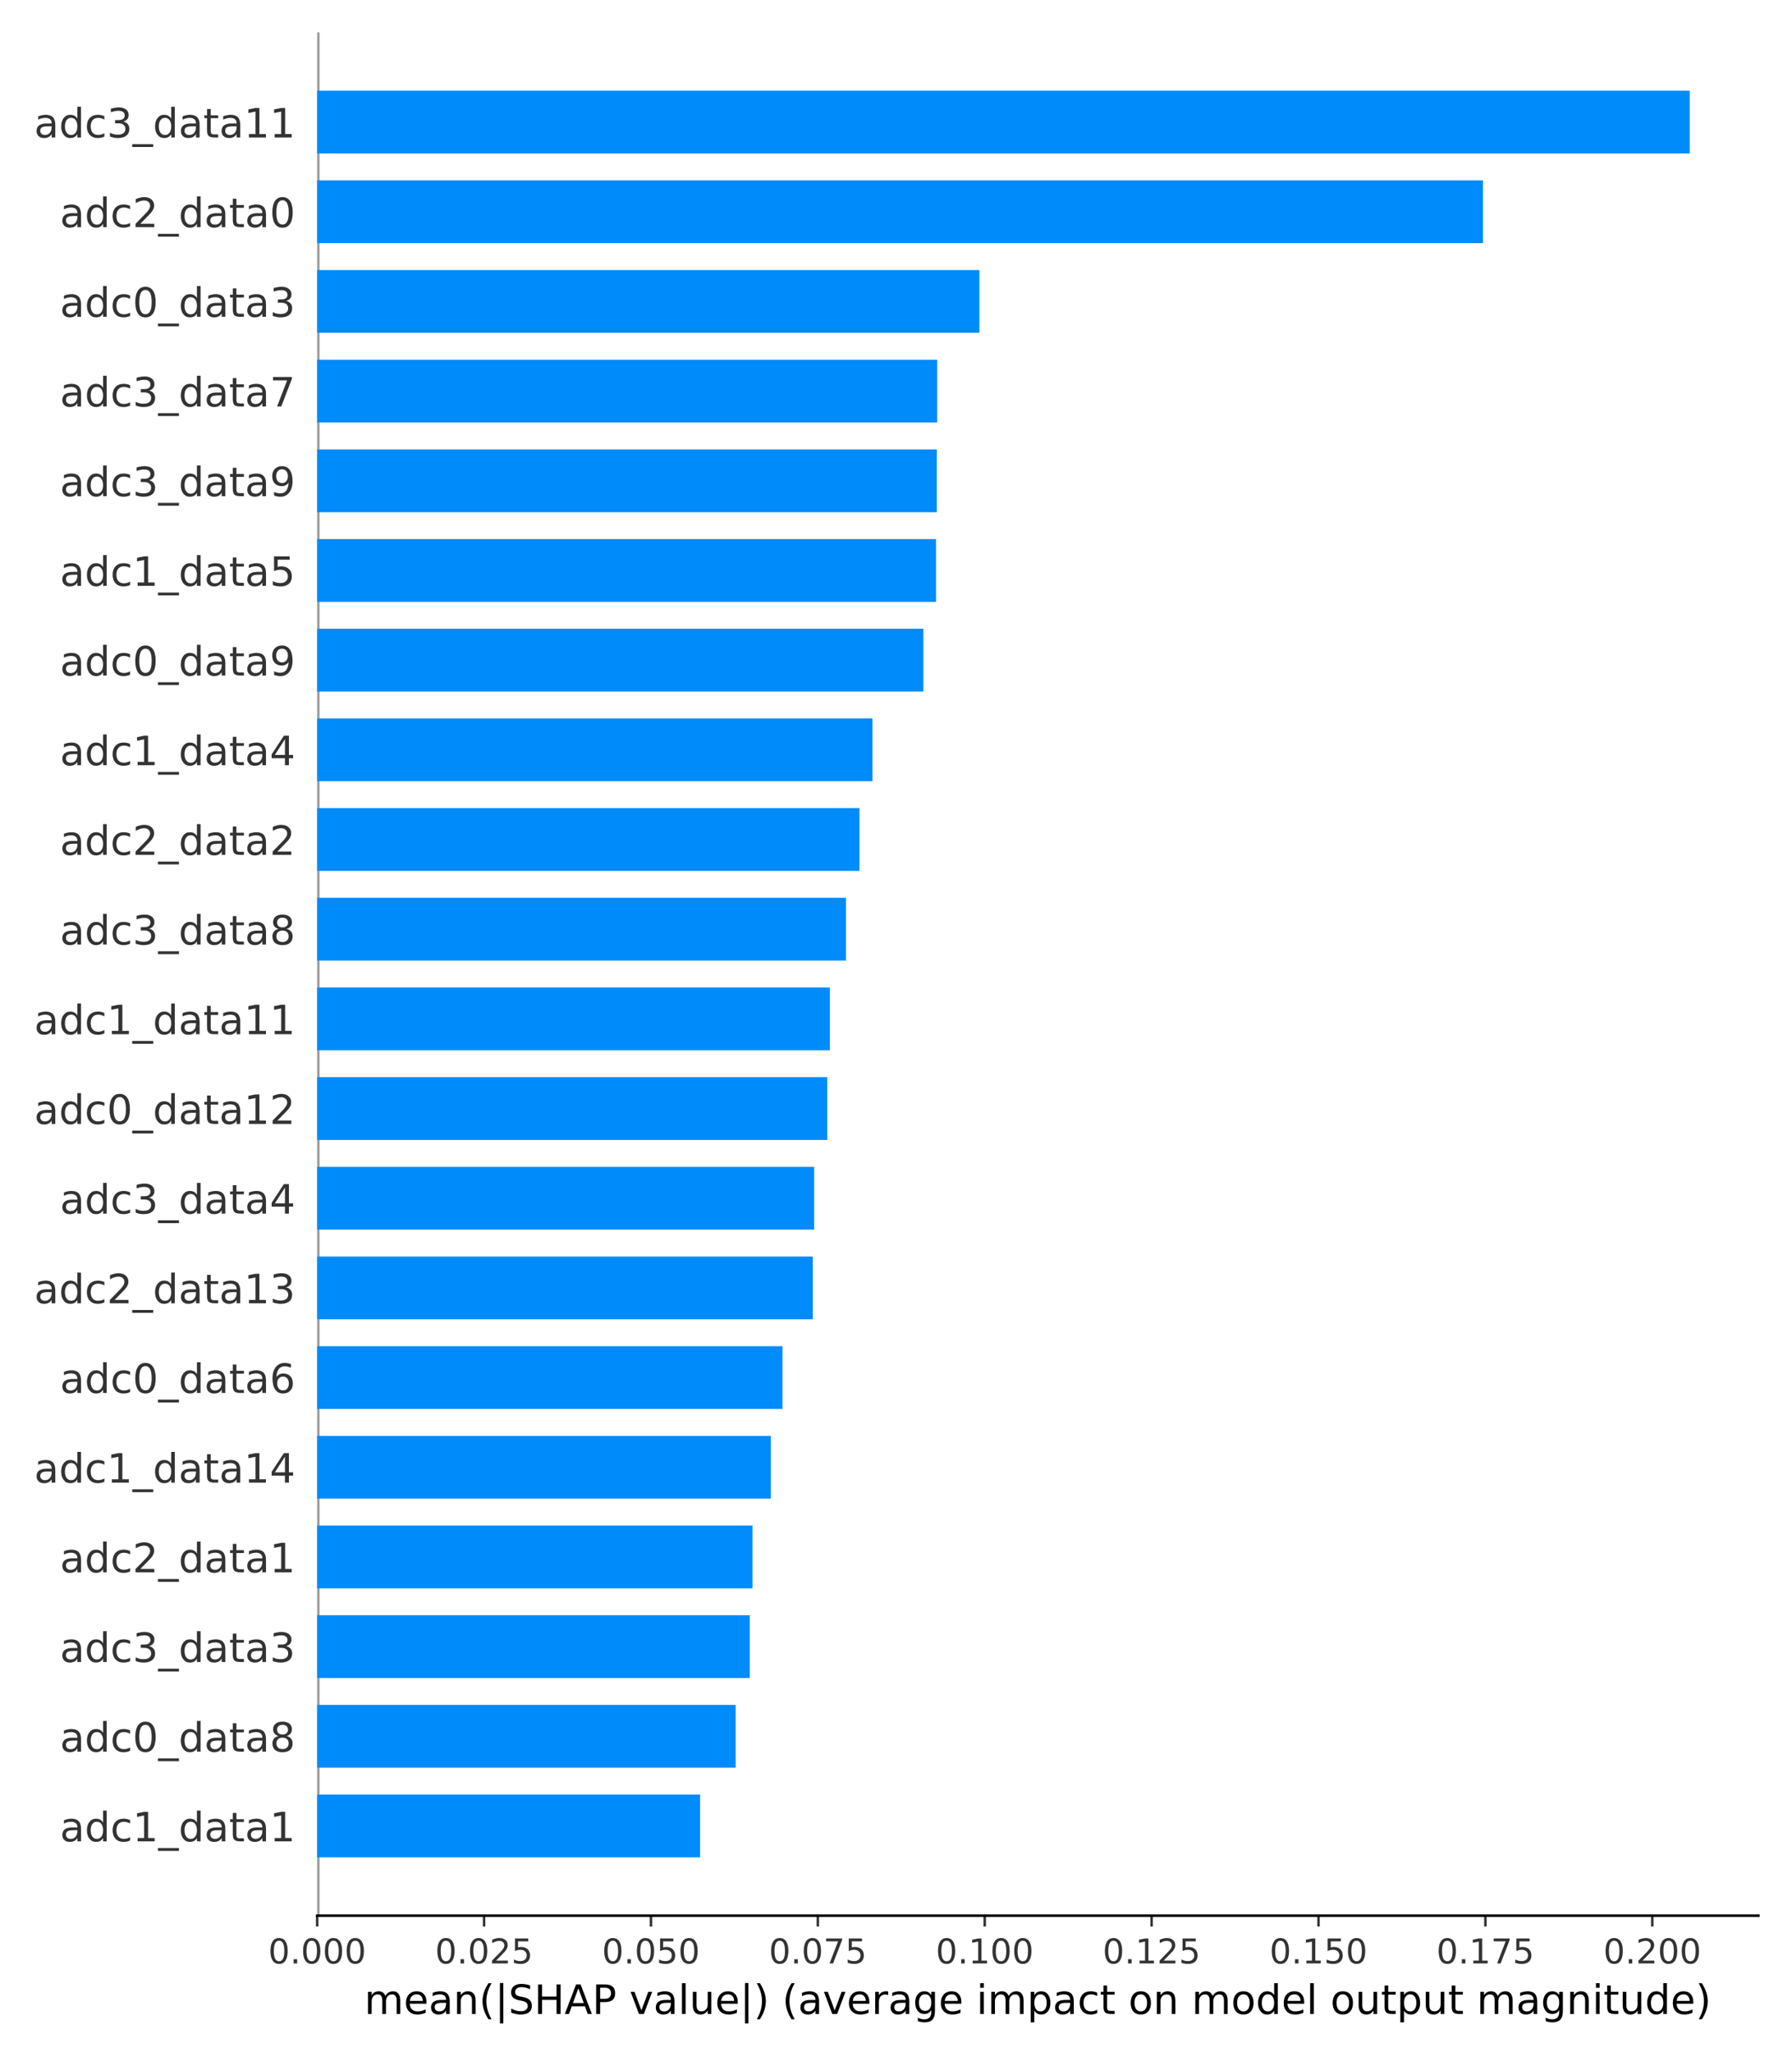 <?xml version="1.0" encoding="utf-8" standalone="no"?>
<!DOCTYPE svg PUBLIC "-//W3C//DTD SVG 1.1//EN"
  "http://www.w3.org/Graphics/SVG/1.1/DTD/svg11.dtd">
<!-- Created with matplotlib (https://matplotlib.org/) -->
<svg height="659.52pt" version="1.1" viewBox="0 0 576 659.52" width="576pt" xmlns="http://www.w3.org/2000/svg" xmlns:xlink="http://www.w3.org/1999/xlink">
 <defs>
  <style type="text/css">
*{stroke-linecap:butt;stroke-linejoin:round;}
  </style>
 </defs>
 <g id="figure_1">
  <g id="patch_1">
   <path d="M 0 659.52 
L 576 659.52 
L 576 0 
L 0 0 
z
" style="fill:#ffffff;"/>
  </g>
  <g id="axes_1">
   <g id="patch_2">
    <path d="M 101.95 615.591 
L 565.2 615.591 
L 565.2 10.413 
L 101.95 10.413 
z
" style="fill:#ffffff;"/>
   </g>
   <g id="line2d_1">
    <path clip-path="url(#p3384a11231)" d="M 101.95 615.591 
L 101.95 10.413 
" style="fill:none;stroke:#999999;stroke-linecap:square;stroke-width:1.5;"/>
   </g>
   <g id="patch_3">
    <path clip-path="url(#p3384a11231)" d="M 101.95 596.859 
L 225.037 596.859 
L 225.037 576.686 
L 101.95 576.686 
z
" style="fill:#008bfb;"/>
   </g>
   <g id="patch_4">
    <path clip-path="url(#p3384a11231)" d="M 101.95 568.041 
L 236.459 568.041 
L 236.459 547.868 
L 101.95 547.868 
z
" style="fill:#008bfb;"/>
   </g>
   <g id="patch_5">
    <path clip-path="url(#p3384a11231)" d="M 101.95 539.223 
L 240.997 539.223 
L 240.997 519.05 
L 101.95 519.05 
z
" style="fill:#008bfb;"/>
   </g>
   <g id="patch_6">
    <path clip-path="url(#p3384a11231)" d="M 101.95 510.405 
L 241.863 510.405 
L 241.863 490.232 
L 101.95 490.232 
z
" style="fill:#008bfb;"/>
   </g>
   <g id="patch_7">
    <path clip-path="url(#p3384a11231)" d="M 101.95 481.587 
L 247.775 481.587 
L 247.775 461.414 
L 101.95 461.414 
z
" style="fill:#008bfb;"/>
   </g>
   <g id="patch_8">
    <path clip-path="url(#p3384a11231)" d="M 101.95 452.769 
L 251.511 452.769 
L 251.511 432.597 
L 101.95 432.597 
z
" style="fill:#008bfb;"/>
   </g>
   <g id="patch_9">
    <path clip-path="url(#p3384a11231)" d="M 101.95 423.951 
L 261.27 423.951 
L 261.27 403.779 
L 101.95 403.779 
z
" style="fill:#008bfb;"/>
   </g>
   <g id="patch_10">
    <path clip-path="url(#p3384a11231)" d="M 101.95 395.133 
L 261.696 395.133 
L 261.696 374.961 
L 101.95 374.961 
z
" style="fill:#008bfb;"/>
   </g>
   <g id="patch_11">
    <path clip-path="url(#p3384a11231)" d="M 101.95 366.315 
L 265.899 366.315 
L 265.899 346.143 
L 101.95 346.143 
z
" style="fill:#008bfb;"/>
   </g>
   <g id="patch_12">
    <path clip-path="url(#p3384a11231)" d="M 101.95 337.497 
L 266.753 337.497 
L 266.753 317.325 
L 101.95 317.325 
z
" style="fill:#008bfb;"/>
   </g>
   <g id="patch_13">
    <path clip-path="url(#p3384a11231)" d="M 101.95 308.679 
L 271.936 308.679 
L 271.936 288.507 
L 101.95 288.507 
z
" style="fill:#008bfb;"/>
   </g>
   <g id="patch_14">
    <path clip-path="url(#p3384a11231)" d="M 101.95 279.861 
L 276.245 279.861 
L 276.245 259.689 
L 101.95 259.689 
z
" style="fill:#008bfb;"/>
   </g>
   <g id="patch_15">
    <path clip-path="url(#p3384a11231)" d="M 101.95 251.043 
L 280.436 251.043 
L 280.436 230.871 
L 101.95 230.871 
z
" style="fill:#008bfb;"/>
   </g>
   <g id="patch_16">
    <path clip-path="url(#p3384a11231)" d="M 101.95 222.225 
L 296.8 222.225 
L 296.8 202.053 
L 101.95 202.053 
z
" style="fill:#008bfb;"/>
   </g>
   <g id="patch_17">
    <path clip-path="url(#p3384a11231)" d="M 101.95 193.407 
L 300.858 193.407 
L 300.858 173.235 
L 101.95 173.235 
z
" style="fill:#008bfb;"/>
   </g>
   <g id="patch_18">
    <path clip-path="url(#p3384a11231)" d="M 101.95 164.59 
L 301.118 164.59 
L 301.118 144.417 
L 101.95 144.417 
z
" style="fill:#008bfb;"/>
   </g>
   <g id="patch_19">
    <path clip-path="url(#p3384a11231)" d="M 101.95 135.772 
L 301.251 135.772 
L 301.251 115.599 
L 101.95 115.599 
z
" style="fill:#008bfb;"/>
   </g>
   <g id="patch_20">
    <path clip-path="url(#p3384a11231)" d="M 101.95 106.954 
L 314.808 106.954 
L 314.808 86.781 
L 101.95 86.781 
z
" style="fill:#008bfb;"/>
   </g>
   <g id="patch_21">
    <path clip-path="url(#p3384a11231)" d="M 101.95 78.136 
L 476.668 78.136 
L 476.668 57.963 
L 101.95 57.963 
z
" style="fill:#008bfb;"/>
   </g>
   <g id="patch_22">
    <path clip-path="url(#p3384a11231)" d="M 101.95 49.318 
L 543.14 49.318 
L 543.14 29.145 
L 101.95 29.145 
z
" style="fill:#008bfb;"/>
   </g>
   <g id="matplotlib.axis_1">
    <g id="xtick_1">
     <g id="line2d_2">
      <defs>
       <path d="M 0 0 
L 0 3.5 
" id="mb192c68845" style="stroke:#333333;stroke-width:0.8;"/>
      </defs>
      <g>
       <use style="fill:#333333;stroke:#333333;stroke-width:0.8;" x="101.95" xlink:href="#mb192c68845" y="615.591"/>
      </g>
     </g>
     <g id="text_1">
      <!-- 0.000 -->
      <defs>
       <path d="M 31.781 66.406 
Q 24.172 66.406 20.328 58.906 
Q 16.5 51.422 16.5 36.375 
Q 16.5 21.391 20.328 13.891 
Q 24.172 6.391 31.781 6.391 
Q 39.453 6.391 43.281 13.891 
Q 47.125 21.391 47.125 36.375 
Q 47.125 51.422 43.281 58.906 
Q 39.453 66.406 31.781 66.406 
z
M 31.781 74.219 
Q 44.047 74.219 50.516 64.516 
Q 56.984 54.828 56.984 36.375 
Q 56.984 17.969 50.516 8.266 
Q 44.047 -1.422 31.781 -1.422 
Q 19.531 -1.422 13.062 8.266 
Q 6.594 17.969 6.594 36.375 
Q 6.594 54.828 13.062 64.516 
Q 19.531 74.219 31.781 74.219 
z
" id="DejaVuSans-48"/>
       <path d="M 10.688 12.406 
L 21 12.406 
L 21 0 
L 10.688 0 
z
" id="DejaVuSans-46"/>
      </defs>
      <g style="fill:#333333;" transform="translate(86.205 630.949)scale(0.11 -0.11)">
       <use xlink:href="#DejaVuSans-48"/>
       <use x="63.623" xlink:href="#DejaVuSans-46"/>
       <use x="95.41" xlink:href="#DejaVuSans-48"/>
       <use x="159.033" xlink:href="#DejaVuSans-48"/>
       <use x="222.656" xlink:href="#DejaVuSans-48"/>
      </g>
     </g>
    </g>
    <g id="xtick_2">
     <g id="line2d_3">
      <g>
       <use style="fill:#333333;stroke:#333333;stroke-width:0.8;" x="155.593" xlink:href="#mb192c68845" y="615.591"/>
      </g>
     </g>
     <g id="text_2">
      <!-- 0.025 -->
      <defs>
       <path d="M 19.188 8.297 
L 53.609 8.297 
L 53.609 0 
L 7.328 0 
L 7.328 8.297 
Q 12.938 14.109 22.625 23.891 
Q 32.328 33.688 34.812 36.531 
Q 39.547 41.844 41.422 45.531 
Q 43.312 49.219 43.312 52.781 
Q 43.312 58.594 39.234 62.25 
Q 35.156 65.922 28.609 65.922 
Q 23.969 65.922 18.812 64.312 
Q 13.672 62.703 7.812 59.422 
L 7.812 69.391 
Q 13.766 71.781 18.938 73 
Q 24.125 74.219 28.422 74.219 
Q 39.75 74.219 46.484 68.547 
Q 53.219 62.891 53.219 53.422 
Q 53.219 48.922 51.531 44.891 
Q 49.859 40.875 45.406 35.406 
Q 44.188 33.984 37.641 27.219 
Q 31.109 20.453 19.188 8.297 
z
" id="DejaVuSans-50"/>
       <path d="M 10.797 72.906 
L 49.516 72.906 
L 49.516 64.594 
L 19.828 64.594 
L 19.828 46.734 
Q 21.969 47.469 24.109 47.828 
Q 26.266 48.188 28.422 48.188 
Q 40.625 48.188 47.75 41.5 
Q 54.891 34.812 54.891 23.391 
Q 54.891 11.625 47.562 5.094 
Q 40.234 -1.422 26.906 -1.422 
Q 22.312 -1.422 17.547 -0.641 
Q 12.797 0.141 7.719 1.703 
L 7.719 11.625 
Q 12.109 9.234 16.797 8.062 
Q 21.484 6.891 26.703 6.891 
Q 35.156 6.891 40.078 11.328 
Q 45.016 15.766 45.016 23.391 
Q 45.016 31 40.078 35.438 
Q 35.156 39.891 26.703 39.891 
Q 22.75 39.891 18.812 39.016 
Q 14.891 38.141 10.797 36.281 
z
" id="DejaVuSans-53"/>
      </defs>
      <g style="fill:#333333;" transform="translate(139.847 630.949)scale(0.11 -0.11)">
       <use xlink:href="#DejaVuSans-48"/>
       <use x="63.623" xlink:href="#DejaVuSans-46"/>
       <use x="95.41" xlink:href="#DejaVuSans-48"/>
       <use x="159.033" xlink:href="#DejaVuSans-50"/>
       <use x="222.656" xlink:href="#DejaVuSans-53"/>
      </g>
     </g>
    </g>
    <g id="xtick_3">
     <g id="line2d_4">
      <g>
       <use style="fill:#333333;stroke:#333333;stroke-width:0.8;" x="209.236" xlink:href="#mb192c68845" y="615.591"/>
      </g>
     </g>
     <g id="text_3">
      <!-- 0.050 -->
      <g style="fill:#333333;" transform="translate(193.49 630.949)scale(0.11 -0.11)">
       <use xlink:href="#DejaVuSans-48"/>
       <use x="63.623" xlink:href="#DejaVuSans-46"/>
       <use x="95.41" xlink:href="#DejaVuSans-48"/>
       <use x="159.033" xlink:href="#DejaVuSans-53"/>
       <use x="222.656" xlink:href="#DejaVuSans-48"/>
      </g>
     </g>
    </g>
    <g id="xtick_4">
     <g id="line2d_5">
      <g>
       <use style="fill:#333333;stroke:#333333;stroke-width:0.8;" x="262.879" xlink:href="#mb192c68845" y="615.591"/>
      </g>
     </g>
     <g id="text_4">
      <!-- 0.075 -->
      <defs>
       <path d="M 8.203 72.906 
L 55.078 72.906 
L 55.078 68.703 
L 28.609 0 
L 18.312 0 
L 43.219 64.594 
L 8.203 64.594 
z
" id="DejaVuSans-55"/>
      </defs>
      <g style="fill:#333333;" transform="translate(247.133 630.949)scale(0.11 -0.11)">
       <use xlink:href="#DejaVuSans-48"/>
       <use x="63.623" xlink:href="#DejaVuSans-46"/>
       <use x="95.41" xlink:href="#DejaVuSans-48"/>
       <use x="159.033" xlink:href="#DejaVuSans-55"/>
       <use x="222.656" xlink:href="#DejaVuSans-53"/>
      </g>
     </g>
    </g>
    <g id="xtick_5">
     <g id="line2d_6">
      <g>
       <use style="fill:#333333;stroke:#333333;stroke-width:0.8;" x="316.522" xlink:href="#mb192c68845" y="615.591"/>
      </g>
     </g>
     <g id="text_5">
      <!-- 0.100 -->
      <defs>
       <path d="M 12.406 8.297 
L 28.516 8.297 
L 28.516 63.922 
L 10.984 60.406 
L 10.984 69.391 
L 28.422 72.906 
L 38.281 72.906 
L 38.281 8.297 
L 54.391 8.297 
L 54.391 0 
L 12.406 0 
z
" id="DejaVuSans-49"/>
      </defs>
      <g style="fill:#333333;" transform="translate(300.776 630.949)scale(0.11 -0.11)">
       <use xlink:href="#DejaVuSans-48"/>
       <use x="63.623" xlink:href="#DejaVuSans-46"/>
       <use x="95.41" xlink:href="#DejaVuSans-49"/>
       <use x="159.033" xlink:href="#DejaVuSans-48"/>
       <use x="222.656" xlink:href="#DejaVuSans-48"/>
      </g>
     </g>
    </g>
    <g id="xtick_6">
     <g id="line2d_7">
      <g>
       <use style="fill:#333333;stroke:#333333;stroke-width:0.8;" x="370.164" xlink:href="#mb192c68845" y="615.591"/>
      </g>
     </g>
     <g id="text_6">
      <!-- 0.125 -->
      <g style="fill:#333333;" transform="translate(354.419 630.949)scale(0.11 -0.11)">
       <use xlink:href="#DejaVuSans-48"/>
       <use x="63.623" xlink:href="#DejaVuSans-46"/>
       <use x="95.41" xlink:href="#DejaVuSans-49"/>
       <use x="159.033" xlink:href="#DejaVuSans-50"/>
       <use x="222.656" xlink:href="#DejaVuSans-53"/>
      </g>
     </g>
    </g>
    <g id="xtick_7">
     <g id="line2d_8">
      <g>
       <use style="fill:#333333;stroke:#333333;stroke-width:0.8;" x="423.807" xlink:href="#mb192c68845" y="615.591"/>
      </g>
     </g>
     <g id="text_7">
      <!-- 0.150 -->
      <g style="fill:#333333;" transform="translate(408.062 630.949)scale(0.11 -0.11)">
       <use xlink:href="#DejaVuSans-48"/>
       <use x="63.623" xlink:href="#DejaVuSans-46"/>
       <use x="95.41" xlink:href="#DejaVuSans-49"/>
       <use x="159.033" xlink:href="#DejaVuSans-53"/>
       <use x="222.656" xlink:href="#DejaVuSans-48"/>
      </g>
     </g>
    </g>
    <g id="xtick_8">
     <g id="line2d_9">
      <g>
       <use style="fill:#333333;stroke:#333333;stroke-width:0.8;" x="477.45" xlink:href="#mb192c68845" y="615.591"/>
      </g>
     </g>
     <g id="text_8">
      <!-- 0.175 -->
      <g style="fill:#333333;" transform="translate(461.705 630.949)scale(0.11 -0.11)">
       <use xlink:href="#DejaVuSans-48"/>
       <use x="63.623" xlink:href="#DejaVuSans-46"/>
       <use x="95.41" xlink:href="#DejaVuSans-49"/>
       <use x="159.033" xlink:href="#DejaVuSans-55"/>
       <use x="222.656" xlink:href="#DejaVuSans-53"/>
      </g>
     </g>
    </g>
    <g id="xtick_9">
     <g id="line2d_10">
      <g>
       <use style="fill:#333333;stroke:#333333;stroke-width:0.8;" x="531.093" xlink:href="#mb192c68845" y="615.591"/>
      </g>
     </g>
     <g id="text_9">
      <!-- 0.200 -->
      <g style="fill:#333333;" transform="translate(515.348 630.949)scale(0.11 -0.11)">
       <use xlink:href="#DejaVuSans-48"/>
       <use x="63.623" xlink:href="#DejaVuSans-46"/>
       <use x="95.41" xlink:href="#DejaVuSans-50"/>
       <use x="159.033" xlink:href="#DejaVuSans-48"/>
       <use x="222.656" xlink:href="#DejaVuSans-48"/>
      </g>
     </g>
    </g>
    <g id="text_10">
     <!-- mean(|SHAP value|) (average impact on model output magnitude) -->
     <defs>
      <path d="M 52 44.188 
Q 55.375 50.25 60.062 53.125 
Q 64.75 56 71.094 56 
Q 79.641 56 84.281 50.016 
Q 88.922 44.047 88.922 33.016 
L 88.922 0 
L 79.891 0 
L 79.891 32.719 
Q 79.891 40.578 77.094 44.375 
Q 74.312 48.188 68.609 48.188 
Q 61.625 48.188 57.562 43.547 
Q 53.516 38.922 53.516 30.906 
L 53.516 0 
L 44.484 0 
L 44.484 32.719 
Q 44.484 40.625 41.703 44.406 
Q 38.922 48.188 33.109 48.188 
Q 26.219 48.188 22.156 43.531 
Q 18.109 38.875 18.109 30.906 
L 18.109 0 
L 9.078 0 
L 9.078 54.688 
L 18.109 54.688 
L 18.109 46.188 
Q 21.188 51.219 25.484 53.609 
Q 29.781 56 35.688 56 
Q 41.656 56 45.828 52.969 
Q 50 49.953 52 44.188 
z
" id="DejaVuSans-109"/>
      <path d="M 56.203 29.594 
L 56.203 25.203 
L 14.891 25.203 
Q 15.484 15.922 20.484 11.062 
Q 25.484 6.203 34.422 6.203 
Q 39.594 6.203 44.453 7.469 
Q 49.312 8.734 54.109 11.281 
L 54.109 2.781 
Q 49.266 0.734 44.188 -0.344 
Q 39.109 -1.422 33.891 -1.422 
Q 20.797 -1.422 13.156 6.188 
Q 5.516 13.812 5.516 26.812 
Q 5.516 40.234 12.766 48.109 
Q 20.016 56 32.328 56 
Q 43.359 56 49.781 48.891 
Q 56.203 41.797 56.203 29.594 
z
M 47.219 32.234 
Q 47.125 39.594 43.094 43.984 
Q 39.062 48.391 32.422 48.391 
Q 24.906 48.391 20.391 44.141 
Q 15.875 39.891 15.188 32.172 
z
" id="DejaVuSans-101"/>
      <path d="M 34.281 27.484 
Q 23.391 27.484 19.188 25 
Q 14.984 22.516 14.984 16.5 
Q 14.984 11.719 18.141 8.906 
Q 21.297 6.109 26.703 6.109 
Q 34.188 6.109 38.703 11.406 
Q 43.219 16.703 43.219 25.484 
L 43.219 27.484 
z
M 52.203 31.203 
L 52.203 0 
L 43.219 0 
L 43.219 8.297 
Q 40.141 3.328 35.547 0.953 
Q 30.953 -1.422 24.312 -1.422 
Q 15.922 -1.422 10.953 3.297 
Q 6 8.016 6 15.922 
Q 6 25.141 12.172 29.828 
Q 18.359 34.516 30.609 34.516 
L 43.219 34.516 
L 43.219 35.406 
Q 43.219 41.609 39.141 45 
Q 35.062 48.391 27.688 48.391 
Q 23 48.391 18.547 47.266 
Q 14.109 46.141 10.016 43.891 
L 10.016 52.203 
Q 14.938 54.109 19.578 55.047 
Q 24.219 56 28.609 56 
Q 40.484 56 46.344 49.844 
Q 52.203 43.703 52.203 31.203 
z
" id="DejaVuSans-97"/>
      <path d="M 54.891 33.016 
L 54.891 0 
L 45.906 0 
L 45.906 32.719 
Q 45.906 40.484 42.875 44.328 
Q 39.844 48.188 33.797 48.188 
Q 26.516 48.188 22.312 43.547 
Q 18.109 38.922 18.109 30.906 
L 18.109 0 
L 9.078 0 
L 9.078 54.688 
L 18.109 54.688 
L 18.109 46.188 
Q 21.344 51.125 25.703 53.562 
Q 30.078 56 35.797 56 
Q 45.219 56 50.047 50.172 
Q 54.891 44.344 54.891 33.016 
z
" id="DejaVuSans-110"/>
      <path d="M 31 75.875 
Q 24.469 64.656 21.281 53.656 
Q 18.109 42.672 18.109 31.391 
Q 18.109 20.125 21.312 9.062 
Q 24.516 -2 31 -13.188 
L 23.188 -13.188 
Q 15.875 -1.703 12.234 9.375 
Q 8.594 20.453 8.594 31.391 
Q 8.594 42.281 12.203 53.312 
Q 15.828 64.359 23.188 75.875 
z
" id="DejaVuSans-40"/>
      <path d="M 21 76.422 
L 21 -23.578 
L 12.703 -23.578 
L 12.703 76.422 
z
" id="DejaVuSans-124"/>
      <path d="M 53.516 70.516 
L 53.516 60.891 
Q 47.906 63.578 42.922 64.891 
Q 37.938 66.219 33.297 66.219 
Q 25.25 66.219 20.875 63.094 
Q 16.5 59.969 16.5 54.203 
Q 16.5 49.359 19.406 46.891 
Q 22.312 44.438 30.422 42.922 
L 36.375 41.703 
Q 47.406 39.594 52.656 34.297 
Q 57.906 29 57.906 20.125 
Q 57.906 9.516 50.797 4.047 
Q 43.703 -1.422 29.984 -1.422 
Q 24.812 -1.422 18.969 -0.25 
Q 13.141 0.922 6.891 3.219 
L 6.891 13.375 
Q 12.891 10.016 18.656 8.297 
Q 24.422 6.594 29.984 6.594 
Q 38.422 6.594 43.016 9.906 
Q 47.609 13.234 47.609 19.391 
Q 47.609 24.75 44.312 27.781 
Q 41.016 30.812 33.5 32.328 
L 27.484 33.5 
Q 16.453 35.688 11.516 40.375 
Q 6.594 45.062 6.594 53.422 
Q 6.594 63.094 13.406 68.656 
Q 20.219 74.219 32.172 74.219 
Q 37.312 74.219 42.625 73.281 
Q 47.953 72.359 53.516 70.516 
z
" id="DejaVuSans-83"/>
      <path d="M 9.812 72.906 
L 19.672 72.906 
L 19.672 43.016 
L 55.516 43.016 
L 55.516 72.906 
L 65.375 72.906 
L 65.375 0 
L 55.516 0 
L 55.516 34.719 
L 19.672 34.719 
L 19.672 0 
L 9.812 0 
z
" id="DejaVuSans-72"/>
      <path d="M 34.188 63.188 
L 20.797 26.906 
L 47.609 26.906 
z
M 28.609 72.906 
L 39.797 72.906 
L 67.578 0 
L 57.328 0 
L 50.688 18.703 
L 17.828 18.703 
L 11.188 0 
L 0.781 0 
z
" id="DejaVuSans-65"/>
      <path d="M 19.672 64.797 
L 19.672 37.406 
L 32.078 37.406 
Q 38.969 37.406 42.719 40.969 
Q 46.484 44.531 46.484 51.125 
Q 46.484 57.672 42.719 61.234 
Q 38.969 64.797 32.078 64.797 
z
M 9.812 72.906 
L 32.078 72.906 
Q 44.344 72.906 50.609 67.359 
Q 56.891 61.812 56.891 51.125 
Q 56.891 40.328 50.609 34.812 
Q 44.344 29.297 32.078 29.297 
L 19.672 29.297 
L 19.672 0 
L 9.812 0 
z
" id="DejaVuSans-80"/>
      <path id="DejaVuSans-32"/>
      <path d="M 2.984 54.688 
L 12.5 54.688 
L 29.594 8.797 
L 46.688 54.688 
L 56.203 54.688 
L 35.688 0 
L 23.484 0 
z
" id="DejaVuSans-118"/>
      <path d="M 9.422 75.984 
L 18.406 75.984 
L 18.406 0 
L 9.422 0 
z
" id="DejaVuSans-108"/>
      <path d="M 8.5 21.578 
L 8.5 54.688 
L 17.484 54.688 
L 17.484 21.922 
Q 17.484 14.156 20.5 10.266 
Q 23.531 6.391 29.594 6.391 
Q 36.859 6.391 41.078 11.031 
Q 45.312 15.672 45.312 23.688 
L 45.312 54.688 
L 54.297 54.688 
L 54.297 0 
L 45.312 0 
L 45.312 8.406 
Q 42.047 3.422 37.719 1 
Q 33.406 -1.422 27.688 -1.422 
Q 18.266 -1.422 13.375 4.438 
Q 8.5 10.297 8.5 21.578 
z
M 31.109 56 
z
" id="DejaVuSans-117"/>
      <path d="M 8.016 75.875 
L 15.828 75.875 
Q 23.141 64.359 26.781 53.312 
Q 30.422 42.281 30.422 31.391 
Q 30.422 20.453 26.781 9.375 
Q 23.141 -1.703 15.828 -13.188 
L 8.016 -13.188 
Q 14.5 -2 17.703 9.062 
Q 20.906 20.125 20.906 31.391 
Q 20.906 42.672 17.703 53.656 
Q 14.5 64.656 8.016 75.875 
z
" id="DejaVuSans-41"/>
      <path d="M 41.109 46.297 
Q 39.594 47.172 37.812 47.578 
Q 36.031 48 33.891 48 
Q 26.266 48 22.188 43.047 
Q 18.109 38.094 18.109 28.812 
L 18.109 0 
L 9.078 0 
L 9.078 54.688 
L 18.109 54.688 
L 18.109 46.188 
Q 20.953 51.172 25.484 53.578 
Q 30.031 56 36.531 56 
Q 37.453 56 38.578 55.875 
Q 39.703 55.766 41.062 55.516 
z
" id="DejaVuSans-114"/>
      <path d="M 45.406 27.984 
Q 45.406 37.75 41.375 43.109 
Q 37.359 48.484 30.078 48.484 
Q 22.859 48.484 18.828 43.109 
Q 14.797 37.75 14.797 27.984 
Q 14.797 18.266 18.828 12.891 
Q 22.859 7.516 30.078 7.516 
Q 37.359 7.516 41.375 12.891 
Q 45.406 18.266 45.406 27.984 
z
M 54.391 6.781 
Q 54.391 -7.172 48.188 -13.984 
Q 42 -20.797 29.203 -20.797 
Q 24.469 -20.797 20.266 -20.094 
Q 16.062 -19.391 12.109 -17.922 
L 12.109 -9.188 
Q 16.062 -11.328 19.922 -12.344 
Q 23.781 -13.375 27.781 -13.375 
Q 36.625 -13.375 41.016 -8.766 
Q 45.406 -4.156 45.406 5.172 
L 45.406 9.625 
Q 42.625 4.781 38.281 2.391 
Q 33.938 0 27.875 0 
Q 17.828 0 11.672 7.656 
Q 5.516 15.328 5.516 27.984 
Q 5.516 40.672 11.672 48.328 
Q 17.828 56 27.875 56 
Q 33.938 56 38.281 53.609 
Q 42.625 51.219 45.406 46.391 
L 45.406 54.688 
L 54.391 54.688 
z
" id="DejaVuSans-103"/>
      <path d="M 9.422 54.688 
L 18.406 54.688 
L 18.406 0 
L 9.422 0 
z
M 9.422 75.984 
L 18.406 75.984 
L 18.406 64.594 
L 9.422 64.594 
z
" id="DejaVuSans-105"/>
      <path d="M 18.109 8.203 
L 18.109 -20.797 
L 9.078 -20.797 
L 9.078 54.688 
L 18.109 54.688 
L 18.109 46.391 
Q 20.953 51.266 25.266 53.625 
Q 29.594 56 35.594 56 
Q 45.562 56 51.781 48.094 
Q 58.016 40.188 58.016 27.297 
Q 58.016 14.406 51.781 6.484 
Q 45.562 -1.422 35.594 -1.422 
Q 29.594 -1.422 25.266 0.953 
Q 20.953 3.328 18.109 8.203 
z
M 48.688 27.297 
Q 48.688 37.203 44.609 42.844 
Q 40.531 48.484 33.406 48.484 
Q 26.266 48.484 22.188 42.844 
Q 18.109 37.203 18.109 27.297 
Q 18.109 17.391 22.188 11.75 
Q 26.266 6.109 33.406 6.109 
Q 40.531 6.109 44.609 11.75 
Q 48.688 17.391 48.688 27.297 
z
" id="DejaVuSans-112"/>
      <path d="M 48.781 52.594 
L 48.781 44.188 
Q 44.969 46.297 41.141 47.344 
Q 37.312 48.391 33.406 48.391 
Q 24.656 48.391 19.812 42.844 
Q 14.984 37.312 14.984 27.297 
Q 14.984 17.281 19.812 11.734 
Q 24.656 6.203 33.406 6.203 
Q 37.312 6.203 41.141 7.25 
Q 44.969 8.297 48.781 10.406 
L 48.781 2.094 
Q 45.016 0.344 40.984 -0.531 
Q 36.969 -1.422 32.422 -1.422 
Q 20.062 -1.422 12.781 6.344 
Q 5.516 14.109 5.516 27.297 
Q 5.516 40.672 12.859 48.328 
Q 20.219 56 33.016 56 
Q 37.156 56 41.109 55.141 
Q 45.062 54.297 48.781 52.594 
z
" id="DejaVuSans-99"/>
      <path d="M 18.312 70.219 
L 18.312 54.688 
L 36.812 54.688 
L 36.812 47.703 
L 18.312 47.703 
L 18.312 18.016 
Q 18.312 11.328 20.141 9.422 
Q 21.969 7.516 27.594 7.516 
L 36.812 7.516 
L 36.812 0 
L 27.594 0 
Q 17.188 0 13.234 3.875 
Q 9.281 7.766 9.281 18.016 
L 9.281 47.703 
L 2.688 47.703 
L 2.688 54.688 
L 9.281 54.688 
L 9.281 70.219 
z
" id="DejaVuSans-116"/>
      <path d="M 30.609 48.391 
Q 23.391 48.391 19.188 42.75 
Q 14.984 37.109 14.984 27.297 
Q 14.984 17.484 19.156 11.844 
Q 23.344 6.203 30.609 6.203 
Q 37.797 6.203 41.984 11.859 
Q 46.188 17.531 46.188 27.297 
Q 46.188 37.016 41.984 42.703 
Q 37.797 48.391 30.609 48.391 
z
M 30.609 56 
Q 42.328 56 49.016 48.375 
Q 55.719 40.766 55.719 27.297 
Q 55.719 13.875 49.016 6.219 
Q 42.328 -1.422 30.609 -1.422 
Q 18.844 -1.422 12.172 6.219 
Q 5.516 13.875 5.516 27.297 
Q 5.516 40.766 12.172 48.375 
Q 18.844 56 30.609 56 
z
" id="DejaVuSans-111"/>
      <path d="M 45.406 46.391 
L 45.406 75.984 
L 54.391 75.984 
L 54.391 0 
L 45.406 0 
L 45.406 8.203 
Q 42.578 3.328 38.25 0.953 
Q 33.938 -1.422 27.875 -1.422 
Q 17.969 -1.422 11.734 6.484 
Q 5.516 14.406 5.516 27.297 
Q 5.516 40.188 11.734 48.094 
Q 17.969 56 27.875 56 
Q 33.938 56 38.25 53.625 
Q 42.578 51.266 45.406 46.391 
z
M 14.797 27.297 
Q 14.797 17.391 18.875 11.75 
Q 22.953 6.109 30.078 6.109 
Q 37.203 6.109 41.297 11.75 
Q 45.406 17.391 45.406 27.297 
Q 45.406 37.203 41.297 42.844 
Q 37.203 48.484 30.078 48.484 
Q 22.953 48.484 18.875 42.844 
Q 14.797 37.203 14.797 27.297 
z
" id="DejaVuSans-100"/>
     </defs>
     <g transform="translate(117.106 647.171)scale(0.13 -0.13)">
      <use xlink:href="#DejaVuSans-109"/>
      <use x="97.412" xlink:href="#DejaVuSans-101"/>
      <use x="158.936" xlink:href="#DejaVuSans-97"/>
      <use x="220.215" xlink:href="#DejaVuSans-110"/>
      <use x="283.594" xlink:href="#DejaVuSans-40"/>
      <use x="322.607" xlink:href="#DejaVuSans-124"/>
      <use x="356.299" xlink:href="#DejaVuSans-83"/>
      <use x="419.775" xlink:href="#DejaVuSans-72"/>
      <use x="494.971" xlink:href="#DejaVuSans-65"/>
      <use x="563.379" xlink:href="#DejaVuSans-80"/>
      <use x="623.682" xlink:href="#DejaVuSans-32"/>
      <use x="655.469" xlink:href="#DejaVuSans-118"/>
      <use x="714.648" xlink:href="#DejaVuSans-97"/>
      <use x="775.928" xlink:href="#DejaVuSans-108"/>
      <use x="803.711" xlink:href="#DejaVuSans-117"/>
      <use x="867.09" xlink:href="#DejaVuSans-101"/>
      <use x="928.613" xlink:href="#DejaVuSans-124"/>
      <use x="962.305" xlink:href="#DejaVuSans-41"/>
      <use x="1001.318" xlink:href="#DejaVuSans-32"/>
      <use x="1033.105" xlink:href="#DejaVuSans-40"/>
      <use x="1072.119" xlink:href="#DejaVuSans-97"/>
      <use x="1133.398" xlink:href="#DejaVuSans-118"/>
      <use x="1192.578" xlink:href="#DejaVuSans-101"/>
      <use x="1254.102" xlink:href="#DejaVuSans-114"/>
      <use x="1295.215" xlink:href="#DejaVuSans-97"/>
      <use x="1356.494" xlink:href="#DejaVuSans-103"/>
      <use x="1419.971" xlink:href="#DejaVuSans-101"/>
      <use x="1481.494" xlink:href="#DejaVuSans-32"/>
      <use x="1513.281" xlink:href="#DejaVuSans-105"/>
      <use x="1541.064" xlink:href="#DejaVuSans-109"/>
      <use x="1638.477" xlink:href="#DejaVuSans-112"/>
      <use x="1701.953" xlink:href="#DejaVuSans-97"/>
      <use x="1763.232" xlink:href="#DejaVuSans-99"/>
      <use x="1818.213" xlink:href="#DejaVuSans-116"/>
      <use x="1857.422" xlink:href="#DejaVuSans-32"/>
      <use x="1889.209" xlink:href="#DejaVuSans-111"/>
      <use x="1950.391" xlink:href="#DejaVuSans-110"/>
      <use x="2013.77" xlink:href="#DejaVuSans-32"/>
      <use x="2045.557" xlink:href="#DejaVuSans-109"/>
      <use x="2142.969" xlink:href="#DejaVuSans-111"/>
      <use x="2204.15" xlink:href="#DejaVuSans-100"/>
      <use x="2267.627" xlink:href="#DejaVuSans-101"/>
      <use x="2329.15" xlink:href="#DejaVuSans-108"/>
      <use x="2356.934" xlink:href="#DejaVuSans-32"/>
      <use x="2388.721" xlink:href="#DejaVuSans-111"/>
      <use x="2449.902" xlink:href="#DejaVuSans-117"/>
      <use x="2513.281" xlink:href="#DejaVuSans-116"/>
      <use x="2552.49" xlink:href="#DejaVuSans-112"/>
      <use x="2615.967" xlink:href="#DejaVuSans-117"/>
      <use x="2679.346" xlink:href="#DejaVuSans-116"/>
      <use x="2718.555" xlink:href="#DejaVuSans-32"/>
      <use x="2750.342" xlink:href="#DejaVuSans-109"/>
      <use x="2847.754" xlink:href="#DejaVuSans-97"/>
      <use x="2909.033" xlink:href="#DejaVuSans-103"/>
      <use x="2972.51" xlink:href="#DejaVuSans-110"/>
      <use x="3035.889" xlink:href="#DejaVuSans-105"/>
      <use x="3063.672" xlink:href="#DejaVuSans-116"/>
      <use x="3102.881" xlink:href="#DejaVuSans-117"/>
      <use x="3166.26" xlink:href="#DejaVuSans-100"/>
      <use x="3229.736" xlink:href="#DejaVuSans-101"/>
      <use x="3291.26" xlink:href="#DejaVuSans-41"/>
     </g>
    </g>
   </g>
   <g id="matplotlib.axis_2">
    <g id="ytick_1">
     <g id="text_11">
      <!-- adc1_data1 -->
      <defs>
       <path d="M 50.984 -16.609 
L 50.984 -23.578 
L -0.984 -23.578 
L -0.984 -16.609 
z
" id="DejaVuSans-95"/>
      </defs>
      <g style="fill:#333333;" transform="translate(19.258 591.712)scale(0.13 -0.13)">
       <use xlink:href="#DejaVuSans-97"/>
       <use x="61.279" xlink:href="#DejaVuSans-100"/>
       <use x="124.756" xlink:href="#DejaVuSans-99"/>
       <use x="179.736" xlink:href="#DejaVuSans-49"/>
       <use x="243.359" xlink:href="#DejaVuSans-95"/>
       <use x="293.359" xlink:href="#DejaVuSans-100"/>
       <use x="356.836" xlink:href="#DejaVuSans-97"/>
       <use x="418.115" xlink:href="#DejaVuSans-116"/>
       <use x="457.324" xlink:href="#DejaVuSans-97"/>
       <use x="518.604" xlink:href="#DejaVuSans-49"/>
      </g>
     </g>
    </g>
    <g id="ytick_2">
     <g id="text_12">
      <!-- adc0_data8 -->
      <defs>
       <path d="M 31.781 34.625 
Q 24.75 34.625 20.719 30.859 
Q 16.703 27.094 16.703 20.516 
Q 16.703 13.922 20.719 10.156 
Q 24.75 6.391 31.781 6.391 
Q 38.812 6.391 42.859 10.172 
Q 46.922 13.969 46.922 20.516 
Q 46.922 27.094 42.891 30.859 
Q 38.875 34.625 31.781 34.625 
z
M 21.922 38.812 
Q 15.578 40.375 12.031 44.719 
Q 8.5 49.078 8.5 55.328 
Q 8.5 64.062 14.719 69.141 
Q 20.953 74.219 31.781 74.219 
Q 42.672 74.219 48.875 69.141 
Q 55.078 64.062 55.078 55.328 
Q 55.078 49.078 51.531 44.719 
Q 48 40.375 41.703 38.812 
Q 48.828 37.156 52.797 32.312 
Q 56.781 27.484 56.781 20.516 
Q 56.781 9.906 50.312 4.234 
Q 43.844 -1.422 31.781 -1.422 
Q 19.734 -1.422 13.25 4.234 
Q 6.781 9.906 6.781 20.516 
Q 6.781 27.484 10.781 32.312 
Q 14.797 37.156 21.922 38.812 
z
M 18.312 54.391 
Q 18.312 48.734 21.844 45.562 
Q 25.391 42.391 31.781 42.391 
Q 38.141 42.391 41.719 45.562 
Q 45.312 48.734 45.312 54.391 
Q 45.312 60.062 41.719 63.234 
Q 38.141 66.406 31.781 66.406 
Q 25.391 66.406 21.844 63.234 
Q 18.312 60.062 18.312 54.391 
z
" id="DejaVuSans-56"/>
      </defs>
      <g style="fill:#333333;" transform="translate(19.258 562.894)scale(0.13 -0.13)">
       <use xlink:href="#DejaVuSans-97"/>
       <use x="61.279" xlink:href="#DejaVuSans-100"/>
       <use x="124.756" xlink:href="#DejaVuSans-99"/>
       <use x="179.736" xlink:href="#DejaVuSans-48"/>
       <use x="243.359" xlink:href="#DejaVuSans-95"/>
       <use x="293.359" xlink:href="#DejaVuSans-100"/>
       <use x="356.836" xlink:href="#DejaVuSans-97"/>
       <use x="418.115" xlink:href="#DejaVuSans-116"/>
       <use x="457.324" xlink:href="#DejaVuSans-97"/>
       <use x="518.604" xlink:href="#DejaVuSans-56"/>
      </g>
     </g>
    </g>
    <g id="ytick_3">
     <g id="text_13">
      <!-- adc3_data3 -->
      <defs>
       <path d="M 40.578 39.312 
Q 47.656 37.797 51.625 33 
Q 55.609 28.219 55.609 21.188 
Q 55.609 10.406 48.188 4.484 
Q 40.766 -1.422 27.094 -1.422 
Q 22.516 -1.422 17.656 -0.516 
Q 12.797 0.391 7.625 2.203 
L 7.625 11.719 
Q 11.719 9.328 16.594 8.109 
Q 21.484 6.891 26.812 6.891 
Q 36.078 6.891 40.938 10.547 
Q 45.797 14.203 45.797 21.188 
Q 45.797 27.641 41.281 31.266 
Q 36.766 34.906 28.719 34.906 
L 20.219 34.906 
L 20.219 43.016 
L 29.109 43.016 
Q 36.375 43.016 40.234 45.922 
Q 44.094 48.828 44.094 54.297 
Q 44.094 59.906 40.109 62.906 
Q 36.141 65.922 28.719 65.922 
Q 24.656 65.922 20.016 65.031 
Q 15.375 64.156 9.812 62.312 
L 9.812 71.094 
Q 15.438 72.656 20.344 73.438 
Q 25.25 74.219 29.594 74.219 
Q 40.828 74.219 47.359 69.109 
Q 53.906 64.016 53.906 55.328 
Q 53.906 49.266 50.438 45.094 
Q 46.969 40.922 40.578 39.312 
z
" id="DejaVuSans-51"/>
      </defs>
      <g style="fill:#333333;" transform="translate(19.258 534.076)scale(0.13 -0.13)">
       <use xlink:href="#DejaVuSans-97"/>
       <use x="61.279" xlink:href="#DejaVuSans-100"/>
       <use x="124.756" xlink:href="#DejaVuSans-99"/>
       <use x="179.736" xlink:href="#DejaVuSans-51"/>
       <use x="243.359" xlink:href="#DejaVuSans-95"/>
       <use x="293.359" xlink:href="#DejaVuSans-100"/>
       <use x="356.836" xlink:href="#DejaVuSans-97"/>
       <use x="418.115" xlink:href="#DejaVuSans-116"/>
       <use x="457.324" xlink:href="#DejaVuSans-97"/>
       <use x="518.604" xlink:href="#DejaVuSans-51"/>
      </g>
     </g>
    </g>
    <g id="ytick_4">
     <g id="text_14">
      <!-- adc2_data1 -->
      <g style="fill:#333333;" transform="translate(19.258 505.258)scale(0.13 -0.13)">
       <use xlink:href="#DejaVuSans-97"/>
       <use x="61.279" xlink:href="#DejaVuSans-100"/>
       <use x="124.756" xlink:href="#DejaVuSans-99"/>
       <use x="179.736" xlink:href="#DejaVuSans-50"/>
       <use x="243.359" xlink:href="#DejaVuSans-95"/>
       <use x="293.359" xlink:href="#DejaVuSans-100"/>
       <use x="356.836" xlink:href="#DejaVuSans-97"/>
       <use x="418.115" xlink:href="#DejaVuSans-116"/>
       <use x="457.324" xlink:href="#DejaVuSans-97"/>
       <use x="518.604" xlink:href="#DejaVuSans-49"/>
      </g>
     </g>
    </g>
    <g id="ytick_5">
     <g id="text_15">
      <!-- adc1_data14 -->
      <defs>
       <path d="M 37.797 64.312 
L 12.891 25.391 
L 37.797 25.391 
z
M 35.203 72.906 
L 47.609 72.906 
L 47.609 25.391 
L 58.016 25.391 
L 58.016 17.188 
L 47.609 17.188 
L 47.609 0 
L 37.797 0 
L 37.797 17.188 
L 4.891 17.188 
L 4.891 26.703 
z
" id="DejaVuSans-52"/>
      </defs>
      <g style="fill:#333333;" transform="translate(10.986 476.44)scale(0.13 -0.13)">
       <use xlink:href="#DejaVuSans-97"/>
       <use x="61.279" xlink:href="#DejaVuSans-100"/>
       <use x="124.756" xlink:href="#DejaVuSans-99"/>
       <use x="179.736" xlink:href="#DejaVuSans-49"/>
       <use x="243.359" xlink:href="#DejaVuSans-95"/>
       <use x="293.359" xlink:href="#DejaVuSans-100"/>
       <use x="356.836" xlink:href="#DejaVuSans-97"/>
       <use x="418.115" xlink:href="#DejaVuSans-116"/>
       <use x="457.324" xlink:href="#DejaVuSans-97"/>
       <use x="518.604" xlink:href="#DejaVuSans-49"/>
       <use x="582.227" xlink:href="#DejaVuSans-52"/>
      </g>
     </g>
    </g>
    <g id="ytick_6">
     <g id="text_16">
      <!-- adc0_data6 -->
      <defs>
       <path d="M 33.016 40.375 
Q 26.375 40.375 22.484 35.828 
Q 18.609 31.297 18.609 23.391 
Q 18.609 15.531 22.484 10.953 
Q 26.375 6.391 33.016 6.391 
Q 39.656 6.391 43.531 10.953 
Q 47.406 15.531 47.406 23.391 
Q 47.406 31.297 43.531 35.828 
Q 39.656 40.375 33.016 40.375 
z
M 52.594 71.297 
L 52.594 62.312 
Q 48.875 64.062 45.094 64.984 
Q 41.312 65.922 37.594 65.922 
Q 27.828 65.922 22.672 59.328 
Q 17.531 52.734 16.797 39.406 
Q 19.672 43.656 24.016 45.922 
Q 28.375 48.188 33.594 48.188 
Q 44.578 48.188 50.953 41.516 
Q 57.328 34.859 57.328 23.391 
Q 57.328 12.156 50.688 5.359 
Q 44.047 -1.422 33.016 -1.422 
Q 20.359 -1.422 13.672 8.266 
Q 6.984 17.969 6.984 36.375 
Q 6.984 53.656 15.188 63.938 
Q 23.391 74.219 37.203 74.219 
Q 40.922 74.219 44.703 73.484 
Q 48.484 72.75 52.594 71.297 
z
" id="DejaVuSans-54"/>
      </defs>
      <g style="fill:#333333;" transform="translate(19.258 447.622)scale(0.13 -0.13)">
       <use xlink:href="#DejaVuSans-97"/>
       <use x="61.279" xlink:href="#DejaVuSans-100"/>
       <use x="124.756" xlink:href="#DejaVuSans-99"/>
       <use x="179.736" xlink:href="#DejaVuSans-48"/>
       <use x="243.359" xlink:href="#DejaVuSans-95"/>
       <use x="293.359" xlink:href="#DejaVuSans-100"/>
       <use x="356.836" xlink:href="#DejaVuSans-97"/>
       <use x="418.115" xlink:href="#DejaVuSans-116"/>
       <use x="457.324" xlink:href="#DejaVuSans-97"/>
       <use x="518.604" xlink:href="#DejaVuSans-54"/>
      </g>
     </g>
    </g>
    <g id="ytick_7">
     <g id="text_17">
      <!-- adc2_data13 -->
      <g style="fill:#333333;" transform="translate(10.986 418.804)scale(0.13 -0.13)">
       <use xlink:href="#DejaVuSans-97"/>
       <use x="61.279" xlink:href="#DejaVuSans-100"/>
       <use x="124.756" xlink:href="#DejaVuSans-99"/>
       <use x="179.736" xlink:href="#DejaVuSans-50"/>
       <use x="243.359" xlink:href="#DejaVuSans-95"/>
       <use x="293.359" xlink:href="#DejaVuSans-100"/>
       <use x="356.836" xlink:href="#DejaVuSans-97"/>
       <use x="418.115" xlink:href="#DejaVuSans-116"/>
       <use x="457.324" xlink:href="#DejaVuSans-97"/>
       <use x="518.604" xlink:href="#DejaVuSans-49"/>
       <use x="582.227" xlink:href="#DejaVuSans-51"/>
      </g>
     </g>
    </g>
    <g id="ytick_8">
     <g id="text_18">
      <!-- adc3_data4 -->
      <g style="fill:#333333;" transform="translate(19.258 389.986)scale(0.13 -0.13)">
       <use xlink:href="#DejaVuSans-97"/>
       <use x="61.279" xlink:href="#DejaVuSans-100"/>
       <use x="124.756" xlink:href="#DejaVuSans-99"/>
       <use x="179.736" xlink:href="#DejaVuSans-51"/>
       <use x="243.359" xlink:href="#DejaVuSans-95"/>
       <use x="293.359" xlink:href="#DejaVuSans-100"/>
       <use x="356.836" xlink:href="#DejaVuSans-97"/>
       <use x="418.115" xlink:href="#DejaVuSans-116"/>
       <use x="457.324" xlink:href="#DejaVuSans-97"/>
       <use x="518.604" xlink:href="#DejaVuSans-52"/>
      </g>
     </g>
    </g>
    <g id="ytick_9">
     <g id="text_19">
      <!-- adc0_data12 -->
      <g style="fill:#333333;" transform="translate(10.986 361.168)scale(0.13 -0.13)">
       <use xlink:href="#DejaVuSans-97"/>
       <use x="61.279" xlink:href="#DejaVuSans-100"/>
       <use x="124.756" xlink:href="#DejaVuSans-99"/>
       <use x="179.736" xlink:href="#DejaVuSans-48"/>
       <use x="243.359" xlink:href="#DejaVuSans-95"/>
       <use x="293.359" xlink:href="#DejaVuSans-100"/>
       <use x="356.836" xlink:href="#DejaVuSans-97"/>
       <use x="418.115" xlink:href="#DejaVuSans-116"/>
       <use x="457.324" xlink:href="#DejaVuSans-97"/>
       <use x="518.604" xlink:href="#DejaVuSans-49"/>
       <use x="582.227" xlink:href="#DejaVuSans-50"/>
      </g>
     </g>
    </g>
    <g id="ytick_10">
     <g id="text_20">
      <!-- adc1_data11 -->
      <g style="fill:#333333;" transform="translate(10.986 332.35)scale(0.13 -0.13)">
       <use xlink:href="#DejaVuSans-97"/>
       <use x="61.279" xlink:href="#DejaVuSans-100"/>
       <use x="124.756" xlink:href="#DejaVuSans-99"/>
       <use x="179.736" xlink:href="#DejaVuSans-49"/>
       <use x="243.359" xlink:href="#DejaVuSans-95"/>
       <use x="293.359" xlink:href="#DejaVuSans-100"/>
       <use x="356.836" xlink:href="#DejaVuSans-97"/>
       <use x="418.115" xlink:href="#DejaVuSans-116"/>
       <use x="457.324" xlink:href="#DejaVuSans-97"/>
       <use x="518.604" xlink:href="#DejaVuSans-49"/>
       <use x="582.227" xlink:href="#DejaVuSans-49"/>
      </g>
     </g>
    </g>
    <g id="ytick_11">
     <g id="text_21">
      <!-- adc3_data8 -->
      <g style="fill:#333333;" transform="translate(19.258 303.532)scale(0.13 -0.13)">
       <use xlink:href="#DejaVuSans-97"/>
       <use x="61.279" xlink:href="#DejaVuSans-100"/>
       <use x="124.756" xlink:href="#DejaVuSans-99"/>
       <use x="179.736" xlink:href="#DejaVuSans-51"/>
       <use x="243.359" xlink:href="#DejaVuSans-95"/>
       <use x="293.359" xlink:href="#DejaVuSans-100"/>
       <use x="356.836" xlink:href="#DejaVuSans-97"/>
       <use x="418.115" xlink:href="#DejaVuSans-116"/>
       <use x="457.324" xlink:href="#DejaVuSans-97"/>
       <use x="518.604" xlink:href="#DejaVuSans-56"/>
      </g>
     </g>
    </g>
    <g id="ytick_12">
     <g id="text_22">
      <!-- adc2_data2 -->
      <g style="fill:#333333;" transform="translate(19.258 274.714)scale(0.13 -0.13)">
       <use xlink:href="#DejaVuSans-97"/>
       <use x="61.279" xlink:href="#DejaVuSans-100"/>
       <use x="124.756" xlink:href="#DejaVuSans-99"/>
       <use x="179.736" xlink:href="#DejaVuSans-50"/>
       <use x="243.359" xlink:href="#DejaVuSans-95"/>
       <use x="293.359" xlink:href="#DejaVuSans-100"/>
       <use x="356.836" xlink:href="#DejaVuSans-97"/>
       <use x="418.115" xlink:href="#DejaVuSans-116"/>
       <use x="457.324" xlink:href="#DejaVuSans-97"/>
       <use x="518.604" xlink:href="#DejaVuSans-50"/>
      </g>
     </g>
    </g>
    <g id="ytick_13">
     <g id="text_23">
      <!-- adc1_data4 -->
      <g style="fill:#333333;" transform="translate(19.258 245.896)scale(0.13 -0.13)">
       <use xlink:href="#DejaVuSans-97"/>
       <use x="61.279" xlink:href="#DejaVuSans-100"/>
       <use x="124.756" xlink:href="#DejaVuSans-99"/>
       <use x="179.736" xlink:href="#DejaVuSans-49"/>
       <use x="243.359" xlink:href="#DejaVuSans-95"/>
       <use x="293.359" xlink:href="#DejaVuSans-100"/>
       <use x="356.836" xlink:href="#DejaVuSans-97"/>
       <use x="418.115" xlink:href="#DejaVuSans-116"/>
       <use x="457.324" xlink:href="#DejaVuSans-97"/>
       <use x="518.604" xlink:href="#DejaVuSans-52"/>
      </g>
     </g>
    </g>
    <g id="ytick_14">
     <g id="text_24">
      <!-- adc0_data9 -->
      <defs>
       <path d="M 10.984 1.516 
L 10.984 10.5 
Q 14.703 8.734 18.5 7.812 
Q 22.312 6.891 25.984 6.891 
Q 35.75 6.891 40.891 13.453 
Q 46.047 20.016 46.781 33.406 
Q 43.953 29.203 39.594 26.953 
Q 35.25 24.703 29.984 24.703 
Q 19.047 24.703 12.672 31.312 
Q 6.297 37.938 6.297 49.422 
Q 6.297 60.641 12.938 67.422 
Q 19.578 74.219 30.609 74.219 
Q 43.266 74.219 49.922 64.516 
Q 56.594 54.828 56.594 36.375 
Q 56.594 19.141 48.406 8.859 
Q 40.234 -1.422 26.422 -1.422 
Q 22.703 -1.422 18.891 -0.688 
Q 15.094 0.047 10.984 1.516 
z
M 30.609 32.422 
Q 37.25 32.422 41.125 36.953 
Q 45.016 41.5 45.016 49.422 
Q 45.016 57.281 41.125 61.844 
Q 37.25 66.406 30.609 66.406 
Q 23.969 66.406 20.094 61.844 
Q 16.219 57.281 16.219 49.422 
Q 16.219 41.5 20.094 36.953 
Q 23.969 32.422 30.609 32.422 
z
" id="DejaVuSans-57"/>
      </defs>
      <g style="fill:#333333;" transform="translate(19.258 217.078)scale(0.13 -0.13)">
       <use xlink:href="#DejaVuSans-97"/>
       <use x="61.279" xlink:href="#DejaVuSans-100"/>
       <use x="124.756" xlink:href="#DejaVuSans-99"/>
       <use x="179.736" xlink:href="#DejaVuSans-48"/>
       <use x="243.359" xlink:href="#DejaVuSans-95"/>
       <use x="293.359" xlink:href="#DejaVuSans-100"/>
       <use x="356.836" xlink:href="#DejaVuSans-97"/>
       <use x="418.115" xlink:href="#DejaVuSans-116"/>
       <use x="457.324" xlink:href="#DejaVuSans-97"/>
       <use x="518.604" xlink:href="#DejaVuSans-57"/>
      </g>
     </g>
    </g>
    <g id="ytick_15">
     <g id="text_25">
      <!-- adc1_data5 -->
      <g style="fill:#333333;" transform="translate(19.258 188.26)scale(0.13 -0.13)">
       <use xlink:href="#DejaVuSans-97"/>
       <use x="61.279" xlink:href="#DejaVuSans-100"/>
       <use x="124.756" xlink:href="#DejaVuSans-99"/>
       <use x="179.736" xlink:href="#DejaVuSans-49"/>
       <use x="243.359" xlink:href="#DejaVuSans-95"/>
       <use x="293.359" xlink:href="#DejaVuSans-100"/>
       <use x="356.836" xlink:href="#DejaVuSans-97"/>
       <use x="418.115" xlink:href="#DejaVuSans-116"/>
       <use x="457.324" xlink:href="#DejaVuSans-97"/>
       <use x="518.604" xlink:href="#DejaVuSans-53"/>
      </g>
     </g>
    </g>
    <g id="ytick_16">
     <g id="text_26">
      <!-- adc3_data9 -->
      <g style="fill:#333333;" transform="translate(19.258 159.442)scale(0.13 -0.13)">
       <use xlink:href="#DejaVuSans-97"/>
       <use x="61.279" xlink:href="#DejaVuSans-100"/>
       <use x="124.756" xlink:href="#DejaVuSans-99"/>
       <use x="179.736" xlink:href="#DejaVuSans-51"/>
       <use x="243.359" xlink:href="#DejaVuSans-95"/>
       <use x="293.359" xlink:href="#DejaVuSans-100"/>
       <use x="356.836" xlink:href="#DejaVuSans-97"/>
       <use x="418.115" xlink:href="#DejaVuSans-116"/>
       <use x="457.324" xlink:href="#DejaVuSans-97"/>
       <use x="518.604" xlink:href="#DejaVuSans-57"/>
      </g>
     </g>
    </g>
    <g id="ytick_17">
     <g id="text_27">
      <!-- adc3_data7 -->
      <g style="fill:#333333;" transform="translate(19.258 130.624)scale(0.13 -0.13)">
       <use xlink:href="#DejaVuSans-97"/>
       <use x="61.279" xlink:href="#DejaVuSans-100"/>
       <use x="124.756" xlink:href="#DejaVuSans-99"/>
       <use x="179.736" xlink:href="#DejaVuSans-51"/>
       <use x="243.359" xlink:href="#DejaVuSans-95"/>
       <use x="293.359" xlink:href="#DejaVuSans-100"/>
       <use x="356.836" xlink:href="#DejaVuSans-97"/>
       <use x="418.115" xlink:href="#DejaVuSans-116"/>
       <use x="457.324" xlink:href="#DejaVuSans-97"/>
       <use x="518.604" xlink:href="#DejaVuSans-55"/>
      </g>
     </g>
    </g>
    <g id="ytick_18">
     <g id="text_28">
      <!-- adc0_data3 -->
      <g style="fill:#333333;" transform="translate(19.258 101.806)scale(0.13 -0.13)">
       <use xlink:href="#DejaVuSans-97"/>
       <use x="61.279" xlink:href="#DejaVuSans-100"/>
       <use x="124.756" xlink:href="#DejaVuSans-99"/>
       <use x="179.736" xlink:href="#DejaVuSans-48"/>
       <use x="243.359" xlink:href="#DejaVuSans-95"/>
       <use x="293.359" xlink:href="#DejaVuSans-100"/>
       <use x="356.836" xlink:href="#DejaVuSans-97"/>
       <use x="418.115" xlink:href="#DejaVuSans-116"/>
       <use x="457.324" xlink:href="#DejaVuSans-97"/>
       <use x="518.604" xlink:href="#DejaVuSans-51"/>
      </g>
     </g>
    </g>
    <g id="ytick_19">
     <g id="text_29">
      <!-- adc2_data0 -->
      <g style="fill:#333333;" transform="translate(19.258 72.988)scale(0.13 -0.13)">
       <use xlink:href="#DejaVuSans-97"/>
       <use x="61.279" xlink:href="#DejaVuSans-100"/>
       <use x="124.756" xlink:href="#DejaVuSans-99"/>
       <use x="179.736" xlink:href="#DejaVuSans-50"/>
       <use x="243.359" xlink:href="#DejaVuSans-95"/>
       <use x="293.359" xlink:href="#DejaVuSans-100"/>
       <use x="356.836" xlink:href="#DejaVuSans-97"/>
       <use x="418.115" xlink:href="#DejaVuSans-116"/>
       <use x="457.324" xlink:href="#DejaVuSans-97"/>
       <use x="518.604" xlink:href="#DejaVuSans-48"/>
      </g>
     </g>
    </g>
    <g id="ytick_20">
     <g id="text_30">
      <!-- adc3_data11 -->
      <g style="fill:#333333;" transform="translate(10.986 44.17)scale(0.13 -0.13)">
       <use xlink:href="#DejaVuSans-97"/>
       <use x="61.279" xlink:href="#DejaVuSans-100"/>
       <use x="124.756" xlink:href="#DejaVuSans-99"/>
       <use x="179.736" xlink:href="#DejaVuSans-51"/>
       <use x="243.359" xlink:href="#DejaVuSans-95"/>
       <use x="293.359" xlink:href="#DejaVuSans-100"/>
       <use x="356.836" xlink:href="#DejaVuSans-97"/>
       <use x="418.115" xlink:href="#DejaVuSans-116"/>
       <use x="457.324" xlink:href="#DejaVuSans-97"/>
       <use x="518.604" xlink:href="#DejaVuSans-49"/>
       <use x="582.227" xlink:href="#DejaVuSans-49"/>
      </g>
     </g>
    </g>
   </g>
   <g id="patch_23">
    <path d="M 101.95 615.591 
L 565.2 615.591 
" style="fill:none;stroke:#000000;stroke-linecap:square;stroke-linejoin:miter;stroke-width:0.8;"/>
   </g>
  </g>
 </g>
 <defs>
  <clipPath id="p3384a11231">
   <rect height="605.177" width="463.25" x="101.95" y="10.413"/>
  </clipPath>
 </defs>
</svg>

